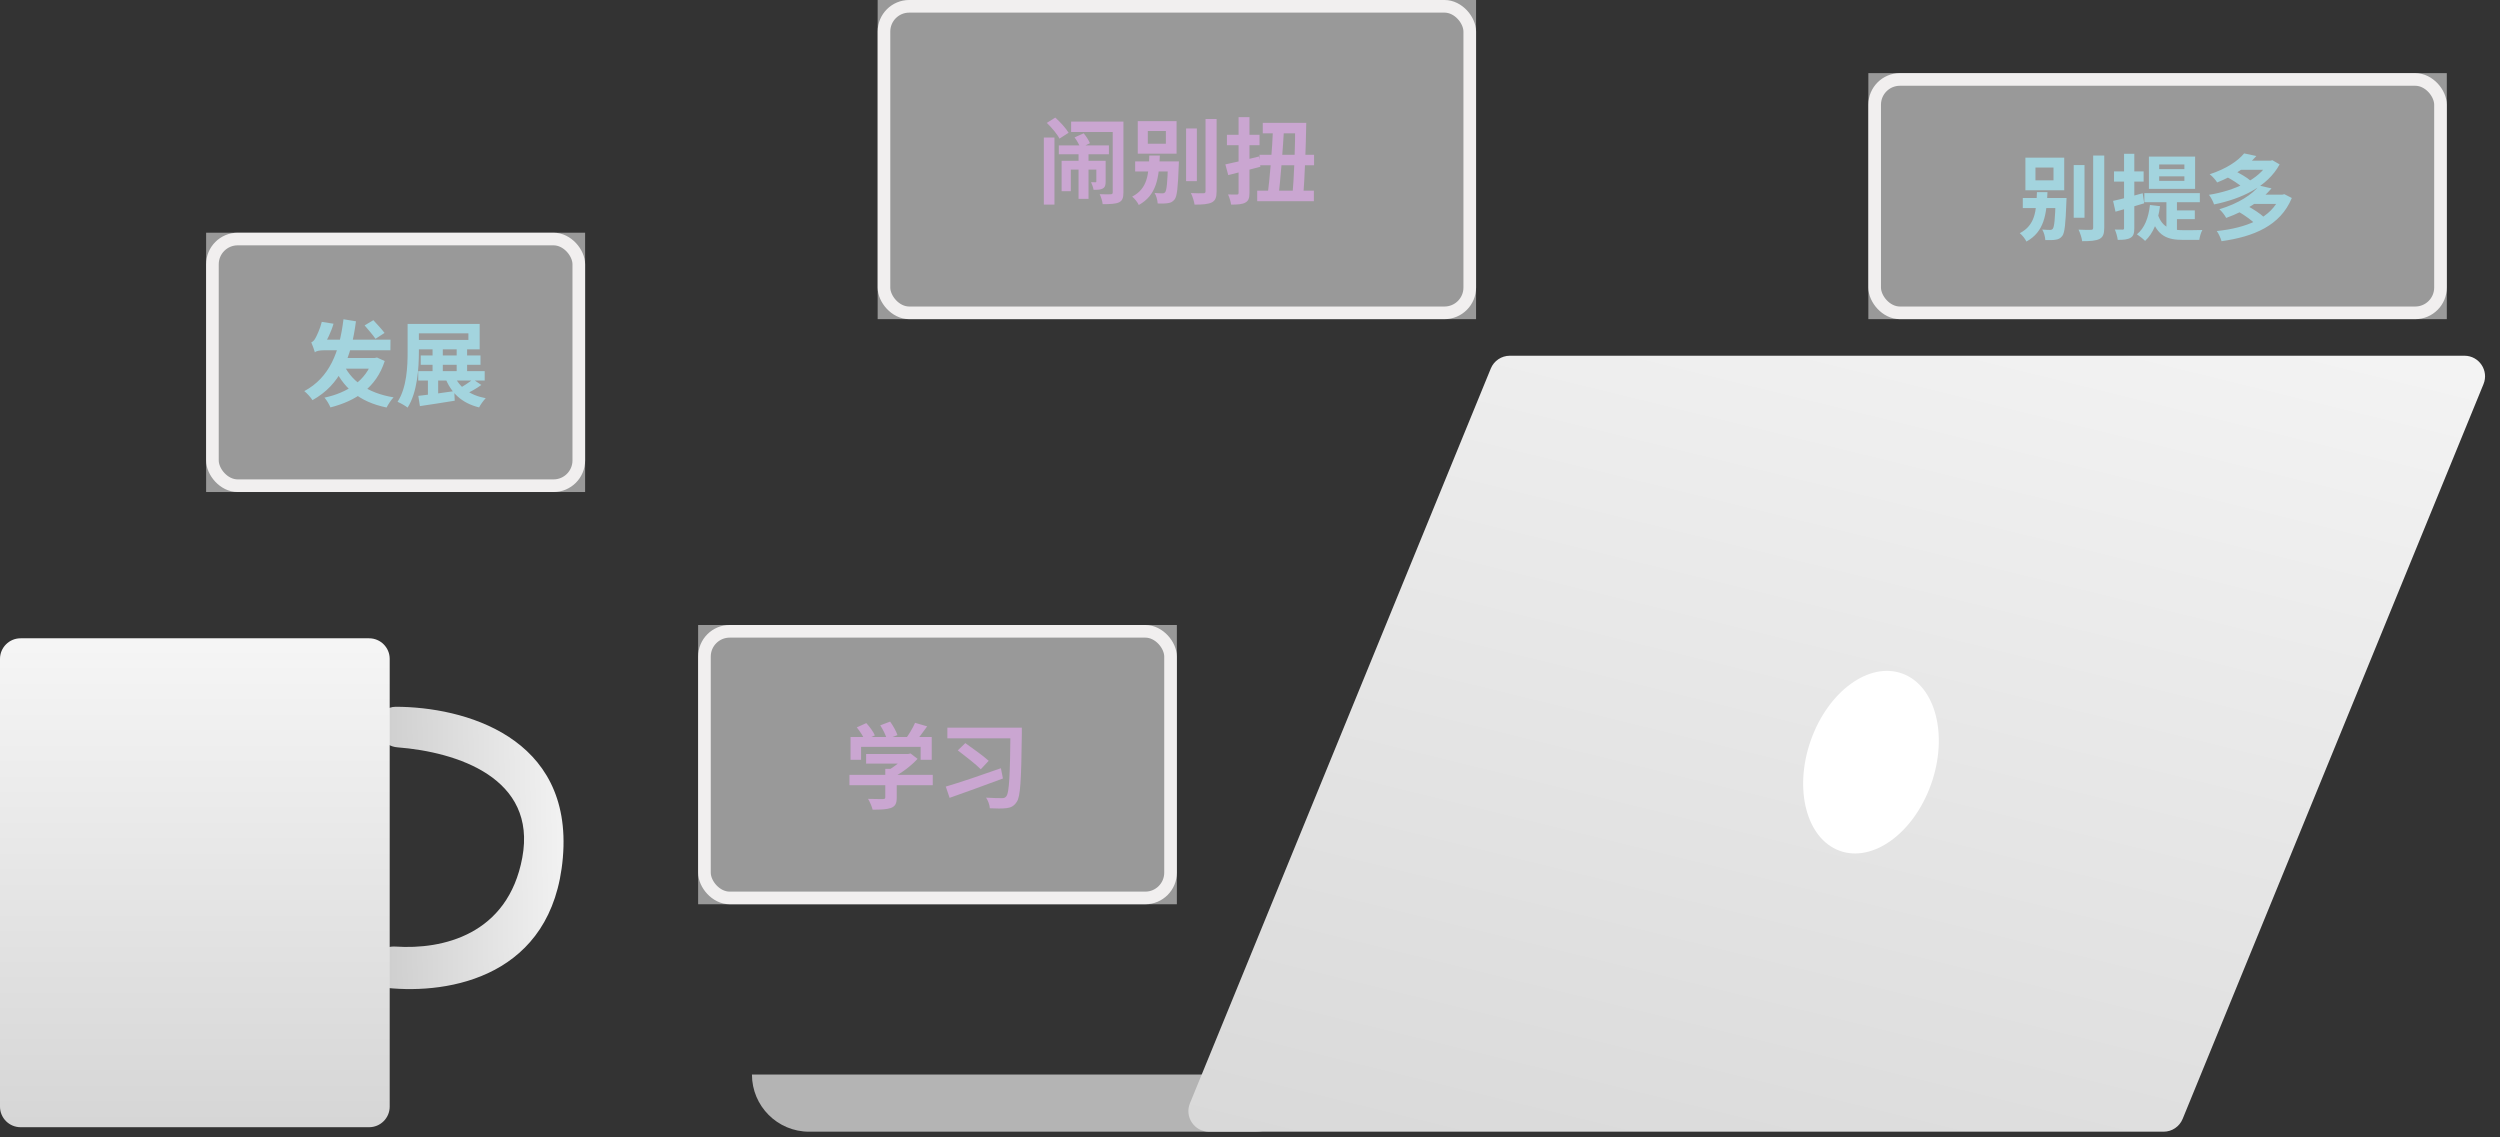 <svg width="376" height="171" viewBox="0 0 376 171" fill="none" xmlns="http://www.w3.org/2000/svg">
<rect x="0" y="0" width="376" height="171" fill="#333333" stroke="none"/>
<path d="M113.093 161.615H197.212V161.615C197.212 166.361 193.365 170.207 188.62 170.207H121.686C116.94 170.207 113.093 166.361 113.093 161.615V161.615Z" fill="#B4B4B4"/>
<path d="M224.215 55.425C224.692 54.262 225.824 53.502 227.081 53.502H370.653C372.854 53.502 374.353 55.735 373.519 57.772L328.27 168.284C327.793 169.447 326.661 170.207 325.404 170.207H181.832C179.63 170.207 178.132 167.974 178.966 165.937L224.215 55.425Z" fill="url(#paint0_linear_802_351)"/>
<ellipse cx="9.631" cy="14.138" rx="9.631" ry="14.138" transform="matrix(0.938 0.346 -0.335 0.942 277.099 97.981)" fill="white"/>
<path d="M84.654 128.988C86.219 110.727 69.67 106.31 59.512 106.298C58.264 106.297 57.202 107.154 56.847 108.35C56.269 110.292 57.76 112.243 59.781 112.4C68.742 113.099 80.778 116.991 78.553 128.988C76.396 140.612 66.531 142.838 59.505 142.365C57.529 142.232 55.673 143.7 55.673 145.68C55.673 147.148 56.709 148.423 58.168 148.577C67.656 149.581 83.12 146.879 84.654 128.988Z" fill="url(#paint1_linear_802_351)"/>
<path d="M58.611 99.097V166.435C58.611 168.145 57.224 169.532 55.514 169.532H3.097C1.387 169.532 -3.49261e-05 168.145 -3.36904e-05 166.435L1.49591e-05 99.097C1.61949e-05 97.387 1.387 96 3.097 96H55.514C57.224 96 58.611 97.387 58.611 99.097Z" fill="url(#paint2_linear_802_351)"/>
<rect x="132.949" y="0.949" width="88.101" height="46.101" rx="3.798" stroke="#E2DFDF" stroke-width="1.899"/>
<path d="M167.354 18.286H168.964V28.926C168.964 29.766 168.81 30.186 168.292 30.438C167.76 30.676 166.976 30.704 165.842 30.704C165.8 30.284 165.59 29.598 165.394 29.206C166.066 29.234 166.822 29.234 167.046 29.22C167.27 29.206 167.354 29.136 167.354 28.926V18.286ZM156.994 20.68H158.59V30.774H156.994V20.68ZM161.096 18.286H168.39V19.854H161.096V18.286ZM157.442 18.482L158.716 17.684C159.444 18.342 160.312 19.28 160.718 19.966L159.346 20.848C159.01 20.176 158.17 19.182 157.442 18.482ZM159.248 21.87H166.78V23.2H159.248V21.87ZM162.216 22.696H163.714V29.906H162.216V22.696ZM164.89 24.18H166.29V27.274C166.29 27.848 166.206 28.156 165.856 28.352C165.506 28.548 165.072 28.548 164.47 28.548C164.428 28.198 164.246 27.736 164.092 27.4C164.372 27.414 164.652 27.414 164.75 27.414C164.862 27.414 164.89 27.386 164.89 27.274V24.18ZM159.668 24.18H165.408V25.51H161.054V28.758H159.668V24.18ZM161.614 20.666L162.986 20.05C163.364 20.498 163.756 21.114 163.924 21.534L162.496 22.248C162.342 21.814 161.978 21.142 161.614 20.666ZM178.386 19.322H180.01V27.246H178.386V19.322ZM181.312 17.894H182.978V28.758C182.978 29.696 182.796 30.158 182.264 30.438C181.704 30.718 180.878 30.774 179.66 30.774C179.604 30.298 179.352 29.528 179.114 29.038C179.926 29.08 180.724 29.08 180.976 29.066C181.228 29.066 181.312 28.996 181.312 28.758V17.894ZM172.632 19.7V21.618H175.348V19.7H172.632ZM171.12 18.216H176.958V23.116H171.12V18.216ZM170.728 24.278H176.342V25.79H170.728V24.278ZM175.67 24.278H177.308C177.308 24.278 177.294 24.712 177.28 24.922C177.168 28.184 177.028 29.528 176.664 29.99C176.37 30.354 176.09 30.494 175.67 30.55C175.32 30.62 174.732 30.62 174.116 30.606C174.088 30.116 173.92 29.458 173.654 29.024C174.144 29.066 174.592 29.08 174.816 29.08C174.998 29.08 175.124 29.038 175.236 28.912C175.46 28.632 175.586 27.526 175.67 24.544V24.278ZM172.856 23.396H174.438C174.312 26.756 173.962 29.346 171.274 30.83C171.092 30.424 170.63 29.85 170.28 29.57C172.604 28.352 172.758 26.252 172.856 23.396ZM189.922 18.482H195.76V20.05H189.922V18.482ZM189.432 23.284H197.636V24.852H189.432V23.284ZM189.082 28.674H197.608V30.256H189.082V28.674ZM194.794 18.482H196.46C196.404 22.164 196.222 26.826 195.998 29.612H194.36C194.626 26.756 194.808 22.094 194.794 18.482ZM191.476 19.098L193.128 19.196C192.932 22.64 192.582 27.036 192.274 29.64H190.594C190.986 26.966 191.336 22.472 191.476 19.098ZM184.294 24.726C185.596 24.46 187.528 23.998 189.362 23.536L189.558 25.076C187.906 25.524 186.114 25.986 184.728 26.336L184.294 24.726ZM184.532 20.274H189.432V21.842H184.532V20.274ZM186.282 17.614H187.92V28.996C187.92 29.808 187.766 30.214 187.304 30.466C186.828 30.732 186.156 30.774 185.162 30.774C185.106 30.354 184.896 29.668 184.7 29.248C185.246 29.262 185.834 29.262 186.016 29.262C186.212 29.262 186.282 29.192 186.282 28.996V17.614Z" fill="#944CA2"/>
<rect opacity="0.5" x="132" width="90" height="48" fill="white"/>
<rect x="31.949" y="35.949" width="55.101" height="37.101" rx="3.798" stroke="#E2DFDF" stroke-width="1.899"/>
<path d="M51.492 54.4C52.696 57.256 55.23 59.104 59.192 59.762C58.842 60.112 58.38 60.826 58.142 61.288C53.998 60.434 51.534 58.306 50.05 54.82L51.492 54.4ZM56.042 53.84H56.378L56.7 53.77L57.862 54.302C56.574 58.306 53.522 60.294 49.7 61.274C49.518 60.826 49.126 60.168 48.804 59.804C52.234 59.076 55.076 57.228 56.042 54.12V53.84ZM50.974 53.84H56.294V55.45H50.484L50.974 53.84ZM51.66 48.016L53.536 48.324C52.808 53.882 51.184 57.844 46.998 60.182C46.774 59.818 46.172 59.132 45.766 58.824C49.546 56.794 51.058 53.014 51.66 48.016ZM54.838 48.94L56.154 48.156C56.686 48.744 57.47 49.57 57.834 50.074L56.476 50.956C56.126 50.438 55.384 49.57 54.838 48.94ZM47.362 53C47.264 52.65 46.998 51.894 46.816 51.488C47.026 51.418 47.236 51.222 47.418 50.9C47.586 50.606 48.132 49.514 48.398 48.408L50.162 48.688C49.812 49.92 49.14 51.264 48.636 52.076V52.104C48.636 52.104 47.362 52.65 47.362 53ZM47.362 53V51.768L48.356 51.082H58.73L58.716 52.678H48.832C48.09 52.678 47.488 52.79 47.362 53ZM63.28 53.462H72.268V54.862H63.28V53.462ZM62.902 55.814H72.898V57.228H62.902V55.814ZM65.058 52.3H66.598V56.472H65.058V52.3ZM64.358 56.332H65.898V59.86H64.358V56.332ZM68.684 52.3H70.252V56.458H68.684V52.3ZM61.306 48.716H63V52.874C63 55.338 62.776 58.992 61.306 61.302C60.97 61.036 60.214 60.602 59.794 60.434C61.194 58.278 61.306 55.114 61.306 52.874V48.716ZM62.342 48.716H72.142V52.538H62.342V51.124H70.448V50.13H62.342V48.716ZM62.916 59.538C64.288 59.398 66.346 59.118 68.32 58.824L68.39 60.266C66.57 60.574 64.61 60.854 63.154 61.078L62.916 59.538ZM68.292 56.402C69.034 58.208 70.616 59.44 73.052 59.888C72.716 60.224 72.268 60.854 72.058 61.274C69.412 60.616 67.816 59.076 66.906 56.696L68.292 56.402ZM71.134 57.046L72.394 57.9C71.638 58.446 70.7 58.964 69.986 59.3L68.908 58.502C69.608 58.138 70.574 57.508 71.134 57.046Z" fill="#47A8BD"/>
<rect opacity="0.5" x="31" y="35" width="57" height="39" fill="white"/>
<rect x="281.949" y="11.949" width="85.101" height="35.101" rx="3.798" stroke="#E2DFDF" stroke-width="1.899"/>
<path d="M311.886 24.822H313.51V32.746H311.886V24.822ZM314.812 23.394H316.478V34.258C316.478 35.196 316.296 35.658 315.764 35.938C315.204 36.218 314.378 36.274 313.16 36.274C313.104 35.798 312.852 35.028 312.614 34.538C313.426 34.58 314.224 34.58 314.476 34.566C314.728 34.566 314.812 34.496 314.812 34.258V23.394ZM306.132 25.2V27.118H308.848V25.2H306.132ZM304.62 23.716H310.458V28.616H304.62V23.716ZM304.228 29.778H309.842V31.29H304.228V29.778ZM309.17 29.778H310.808C310.808 29.778 310.794 30.212 310.78 30.422C310.668 33.684 310.528 35.028 310.164 35.49C309.87 35.854 309.59 35.994 309.17 36.05C308.82 36.12 308.232 36.12 307.616 36.106C307.588 35.616 307.42 34.958 307.154 34.524C307.644 34.566 308.092 34.58 308.316 34.58C308.498 34.58 308.624 34.538 308.736 34.412C308.96 34.132 309.086 33.026 309.17 30.044V29.778ZM306.356 28.896H307.938C307.812 32.256 307.462 34.846 304.774 36.33C304.592 35.924 304.13 35.35 303.78 35.07C306.104 33.852 306.258 31.752 306.356 28.896ZM324.738 26.516V27.202H328.532V26.516H324.738ZM324.738 24.738V25.438H328.532V24.738H324.738ZM323.198 23.548H330.142V28.406H323.198V23.548ZM322.512 29.05H330.856V30.408H322.512V29.05ZM325.83 29.792H327.412V35.49L325.83 34.804V29.792ZM324.542 32.27C325.242 34.356 326.67 34.622 328.392 34.622C328.868 34.622 330.618 34.622 331.234 34.594C331.024 34.944 330.828 35.644 330.772 36.078H328.322C326.054 36.078 324.43 35.574 323.534 32.606L324.542 32.27ZM326.978 31.64H330.1V32.956H326.978V31.64ZM323.352 30.828L324.864 31.01C324.57 33.292 323.856 35.098 322.624 36.232C322.372 35.966 321.742 35.462 321.392 35.238C322.554 34.3 323.142 32.746 323.352 30.828ZM317.808 30.212C318.956 29.974 320.65 29.512 322.26 29.064L322.484 30.576C321.014 31.024 319.432 31.486 318.172 31.836L317.808 30.212ZM317.948 25.774H322.4V27.314H317.948V25.774ZM319.46 23.128H321V34.3C321 35.07 320.874 35.504 320.44 35.756C320.02 36.022 319.404 36.078 318.508 36.078C318.466 35.658 318.27 34.972 318.074 34.524C318.578 34.538 319.068 34.538 319.236 34.538C319.404 34.538 319.46 34.482 319.46 34.286V23.128ZM334.86 26.586L335.994 25.648C336.834 26.054 337.954 26.698 338.5 27.188L337.31 28.224C336.806 27.734 335.714 27.034 334.86 26.586ZM341.174 24.164H341.496L341.762 24.094L342.854 24.724C341.034 28.098 337.072 29.918 332.998 30.744C332.858 30.324 332.522 29.666 332.228 29.302C336.008 28.7 339.788 27.02 341.174 24.402V24.164ZM336.75 24.164H341.552V25.536H336.75V24.164ZM337.52 23.072L339.354 23.464C337.926 25.088 336.078 26.404 333.46 27.44C333.222 27.048 332.704 26.474 332.34 26.208C334.832 25.396 336.568 24.22 337.52 23.072ZM336.764 31.892L337.982 30.954C338.836 31.416 339.956 32.13 340.516 32.676L339.214 33.712C338.724 33.18 337.632 32.396 336.764 31.892ZM342.938 29.274H343.274L343.568 29.204L344.688 29.778C342.98 33.95 338.934 35.602 334.118 36.274C333.992 35.812 333.684 35.126 333.404 34.748C337.842 34.286 341.636 32.816 342.938 29.512V29.274ZM338.822 29.274H343.386V30.674H338.822V29.274ZM339.802 27.916L341.636 28.336C340.068 30.17 337.912 31.654 334.818 32.774C334.622 32.382 334.146 31.766 333.796 31.472C336.722 30.59 338.724 29.246 339.802 27.916Z" fill="#47A8BD"/>
<rect opacity="0.5" x="281" y="11" width="87" height="37" fill="white"/>
<rect x="105.949" y="94.949" width="70.101" height="40.101" rx="3.798" stroke="#E2DFDF" stroke-width="1.899"/>
<path d="M130.262 113.402H136.716V114.844H130.262V113.402ZM127.756 116.538H140.286V118.092H127.756V116.538ZM133.146 115.642H134.868V119.968C134.868 120.836 134.658 121.27 133.986 121.522C133.328 121.746 132.432 121.774 131.242 121.774C131.13 121.298 130.822 120.584 130.556 120.15C131.452 120.178 132.502 120.178 132.782 120.178C133.062 120.178 133.146 120.108 133.146 119.912V115.642ZM136.17 113.402H136.59L136.94 113.318L138.004 114.13C137.038 115.166 135.652 116.258 134.28 116.916C134.084 116.636 133.636 116.174 133.384 115.95C134.462 115.39 135.652 114.396 136.17 113.71V113.402ZM127.924 110.84H140.132V114.27H138.466V112.324H129.506V114.27H127.924V110.84ZM137.626 108.712L139.446 109.244C138.802 110.168 138.074 111.12 137.5 111.736L136.128 111.232C136.66 110.546 137.29 109.496 137.626 108.712ZM128.862 109.398L130.29 108.754C130.794 109.3 131.354 110.056 131.578 110.602L130.052 111.302C129.856 110.784 129.338 109.986 128.862 109.398ZM132.39 109.09L133.874 108.53C134.322 109.146 134.798 110 134.98 110.56L133.384 111.176C133.244 110.616 132.81 109.734 132.39 109.09ZM142.484 109.44H152.48V111.05H142.484V109.44ZM144.052 112.856L145.186 111.764C146.264 112.534 147.902 113.696 148.7 114.424L147.51 115.698C146.768 114.942 145.172 113.71 144.052 112.856ZM151.976 109.44H153.684C153.684 109.44 153.684 110.084 153.684 110.308C153.6 117.42 153.474 119.814 152.914 120.612C152.494 121.242 152.06 121.452 151.444 121.536C150.8 121.634 149.75 121.606 148.868 121.564C148.854 121.116 148.616 120.416 148.308 119.968C149.372 120.038 150.268 120.038 150.716 120.038C151.01 120.038 151.164 119.982 151.318 119.8C151.822 119.282 151.906 116.342 151.976 109.79V109.44ZM142.246 118.302C144.276 117.714 147.566 116.594 150.534 115.544L150.842 117.084C148.07 118.134 145.018 119.212 142.82 119.996L142.246 118.302Z" fill="#944CA2"/>
<rect opacity="0.5" x="105" y="94" width="72" height="42" fill="white"/>
<defs>
<linearGradient id="paint0_linear_802_351" x1="317.137" y1="-34.086" x2="259.402" y2="201.13" gradientUnits="userSpaceOnUse">
<stop offset="0.017" stop-color="white"/>
<stop offset="1" stop-color="#D7D7D7"/>
</linearGradient>
<linearGradient id="paint1_linear_802_351" x1="94.594" y1="115.201" x2="55.672" y2="116.04" gradientUnits="userSpaceOnUse">
<stop stop-color="white"/>
<stop offset="1" stop-color="#CCCCCC"/>
</linearGradient>
<linearGradient id="paint2_linear_802_351" x1="29.305" y1="73.802" x2="29.305" y2="192.334" gradientUnits="userSpaceOnUse">
<stop stop-color="white"/>
<stop offset="1" stop-color="#CCCCCC"/>
</linearGradient>
</defs>
</svg>
